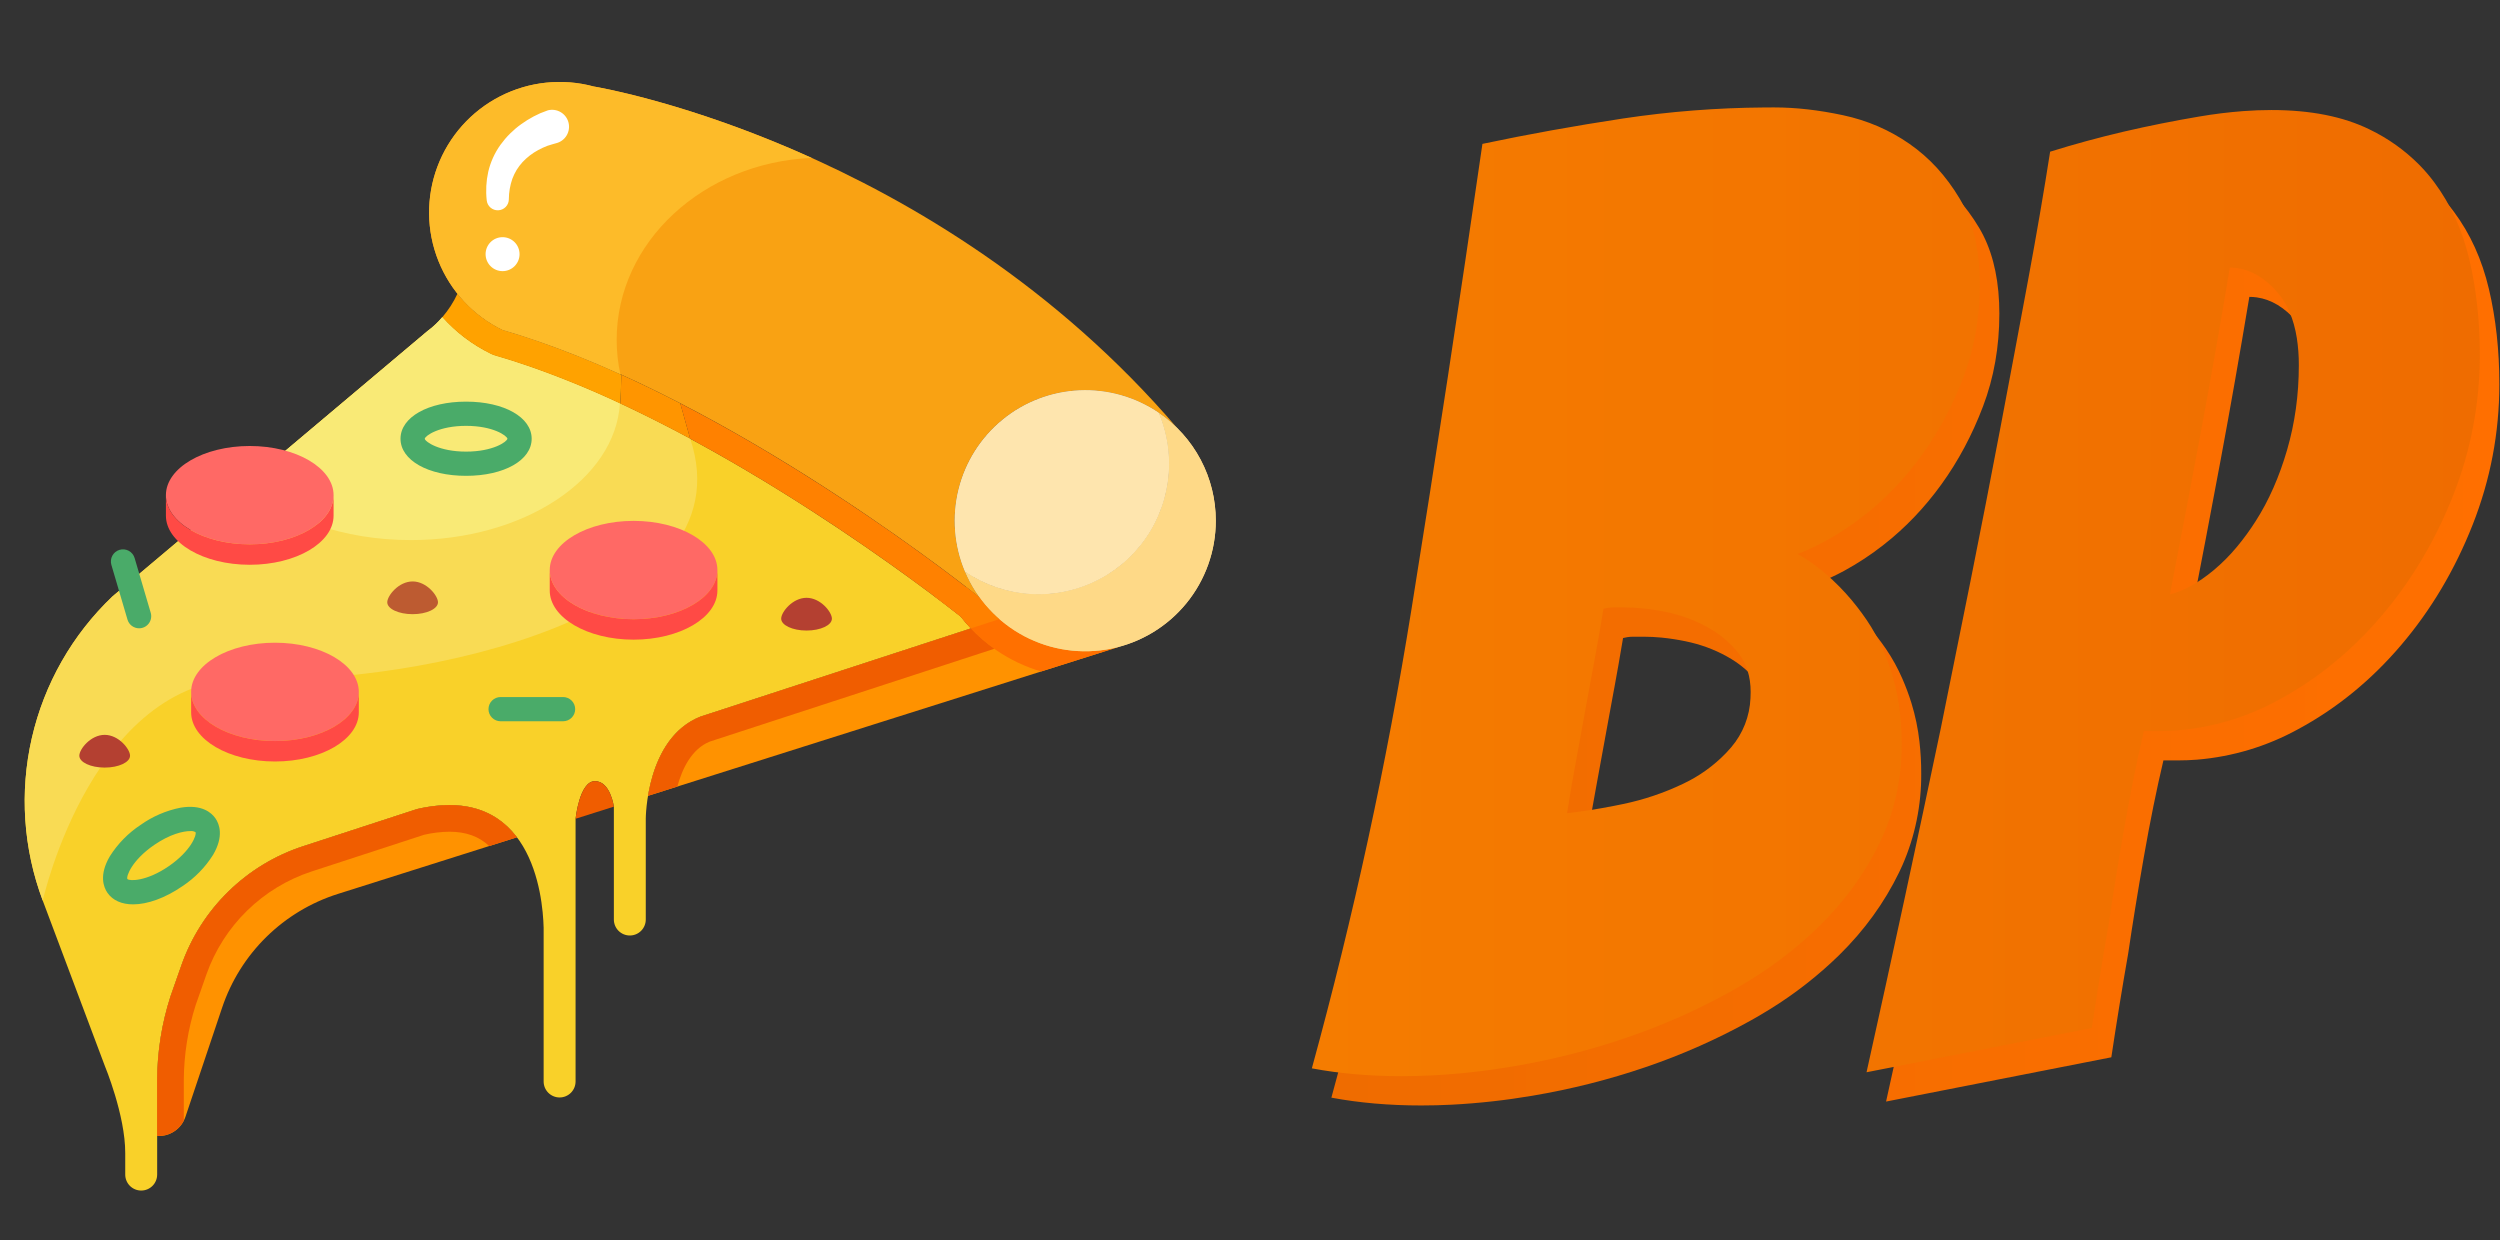 <svg width="768" height="381" viewBox="0 0 768 381" fill="none" xmlns="http://www.w3.org/2000/svg">
    <rect x="0" y="0" width="768" height="381" fill="#333333" stroke="none"/>
    <path d="M343.83 198.686L199.072 244.48C200.375 236.614 204.185 224.433 215.25 220.117L217.855 219.268L217.877 219.261L269.178 202.525L307.018 190.173C307.058 190.207 307.1 190.239 307.144 190.269C312.104 194.565 318.043 197.579 324.439 199.046C330.835 200.514 337.493 200.39 343.83 198.686ZM158.807 257.212L103.793 274.618C95.535 277.23 88.01 281.755 81.832 287.824C75.653 293.894 70.996 301.337 68.238 309.548L56.994 343.019C56.403 344.834 55.227 346.402 53.651 347.478C52.074 348.554 50.185 349.077 48.28 348.965V331.76C48.317 323.053 49.695 314.404 52.365 306.117L55.714 296.57C58.718 287.998 63.658 280.235 70.149 273.883C76.641 267.531 84.51 262.761 93.144 259.943L128.111 248.543C143.828 244.926 153.219 249.801 158.807 257.212Z" fill="#FF9200"/>
    <path d="M298.259 193.038L269.178 202.525L217.877 219.261L217.855 219.268L215.25 220.117C198.395 226.695 198.38 251.52 198.38 251.52V282.485C198.38 283.785 197.864 285.031 196.945 285.95C196.026 286.869 194.78 287.386 193.48 287.386C192.181 287.386 190.934 286.869 190.015 285.95C189.096 285.031 188.58 283.785 188.58 282.485V247.799C188.58 247.799 187.523 239.963 182.761 239.963C178.006 239.963 176.815 251.52 176.815 251.52V332.236C176.815 333.537 176.299 334.784 175.379 335.704C174.459 336.624 173.212 337.14 171.911 337.14C170.611 337.14 169.363 336.624 168.444 335.704C167.524 334.784 167.007 333.537 167.007 332.236V284.991C166.74 274.878 163.272 240.447 128.111 248.543L93.144 259.943C84.51 262.761 76.641 267.531 70.149 273.883C63.658 280.235 58.718 287.998 55.714 296.57L52.365 306.117C49.695 314.404 48.317 323.053 48.28 331.76V360.834C48.28 362.134 47.763 363.382 46.843 364.301C45.924 365.221 44.676 365.738 43.376 365.738C42.075 365.738 40.828 365.221 39.908 364.301C38.989 363.382 38.472 362.134 38.472 360.834V354.263C38.517 342.58 32.162 327.34 32.162 327.34L13.134 276.679C7.137 260.712 5.971 243.334 9.784 226.709C13.596 210.085 22.217 194.95 34.573 183.193L131.385 101.664C131.851 101.337 132.298 100.984 132.725 100.608C133.863 99.63 134.923 98.565 135.895 97.423C140.085 102.122 145.154 105.957 150.815 108.712C151.234 108.917 151.669 109.086 152.117 109.218C155.563 110.215 159.097 111.338 162.617 112.559C223.488 133.588 287.454 183.334 295.134 189.406C296.113 190.669 297.156 191.881 298.259 193.038Z" fill="#F9D129"/>
    <path d="M78.15 208.441C127.531 210.685 230.356 189.224 212.028 134.771C196.135 126.208 179.263 118.309 162.621 112.56C159.149 111.354 155.647 110.239 152.118 109.215C151.669 109.085 151.233 108.917 150.813 108.712C145.154 105.956 140.088 102.122 135.898 97.425C134.572 99.018 133.057 100.442 131.385 101.667L34.574 183.196C22.218 194.953 13.597 210.088 9.784 226.712C5.971 243.336 7.136 260.715 13.133 276.682C13.133 276.682 28.768 206.198 78.15 208.442V208.441Z" fill="#F9DB54"/>
    <path d="M138.054 247.319C134.705 247.349 131.37 247.759 128.113 248.539L93.146 259.946C84.511 262.763 76.642 267.533 70.15 273.884C63.658 280.236 58.717 287.999 55.712 296.571L52.365 306.117C49.696 314.405 48.317 323.055 48.278 331.762V348.961C49.949 349.056 51.612 348.664 53.065 347.833C54.518 347.002 55.699 345.767 56.464 344.279V331.762C56.514 323.967 57.74 316.224 60.1 308.795L63.437 299.278C66.045 291.906 70.308 285.229 75.898 279.76C81.489 274.291 88.257 270.175 95.685 267.728L130.292 256.44C132.837 255.848 135.44 255.534 138.054 255.504C143.129 255.504 147.132 256.935 150.287 259.913L158.807 257.217C154.508 251.525 147.981 247.319 138.054 247.319Z" fill="#F05D00"/>
    <path d="M162.621 112.56C159.149 111.354 155.647 110.239 152.118 109.215C151.669 109.085 151.233 108.917 150.813 108.712C145.154 105.957 140.088 102.123 135.898 97.426C134.572 99.019 133.057 100.443 131.385 101.667L75.329 148.874C87.087 159.234 105.5 165.913 126.214 165.913C160.839 165.913 189.059 147.265 190.434 123.912C181.362 119.657 172.078 115.868 162.62 112.56H162.621Z" fill="#F9EA76"/>
    <path d="M333.394 200.062C327.09 200.066 320.874 198.581 315.252 195.729C309.631 192.876 304.762 188.735 301.044 183.645L301.042 183.646C301.042 183.646 299.54 182.434 296.783 180.305C293.742 181.119 290.399 182.022 286.794 183.001C289.601 185.102 292.381 187.238 295.136 189.407C301.385 197.491 310.027 203.397 319.829 206.282L344.1 198.604C340.614 199.571 337.012 200.061 333.394 200.061V200.062Z" fill="#FF7000"/>
    <path d="M361.697 131.579C357.981 127.863 353.569 124.916 348.713 122.908C343.857 120.899 338.652 119.868 333.397 119.874C325.989 119.867 318.724 121.914 312.409 125.786C306.094 129.659 300.976 135.206 297.622 141.812C294.269 148.417 292.812 155.823 293.413 163.207C294.014 170.59 296.65 177.663 301.027 183.639C299.963 182.776 231.495 127.695 165.303 104.827C161.657 103.562 158.021 102.404 154.394 101.352C145.413 96.987 138.383 89.428 134.68 80.153C130.977 70.879 130.868 60.557 134.373 51.206C137.879 41.855 144.747 34.149 153.634 29.594C162.522 25.04 172.788 23.965 182.426 26.581V26.573C182.434 26.574 182.442 26.577 182.448 26.581C184.078 26.849 286.822 44.157 361.697 131.579Z" fill="#F9A213"/>
    <path d="M373.492 159.968C373.49 169.219 370.29 178.184 364.434 185.346C358.579 192.507 350.427 197.424 341.361 199.263C332.295 201.102 322.872 199.751 314.689 195.437C306.505 191.124 300.065 184.114 296.458 175.595C303.615 180.465 312.156 182.89 320.805 182.506C329.453 182.121 337.746 178.95 344.443 173.464C351.14 167.978 355.883 160.473 357.963 152.069C360.042 143.666 359.348 134.815 355.982 126.839C361.38 130.515 365.798 135.455 368.85 141.23C371.902 147.004 373.495 153.437 373.492 159.968Z" fill="#FED987"/>
    <path d="M359.137 142.458C359.136 149.75 357.146 156.903 353.382 163.149C349.619 169.394 344.224 174.495 337.777 177.903C331.331 181.311 324.077 182.897 316.797 182.49C309.517 182.084 302.485 179.7 296.458 175.595C293.085 167.618 292.385 158.764 294.463 150.357C296.54 141.949 301.283 134.44 307.983 128.952C314.683 123.464 322.979 120.293 331.631 119.912C340.283 119.531 348.826 121.961 355.982 126.839C358.071 131.781 359.144 137.093 359.137 142.458Z" fill="#FEE5AE"/>
    <path d="M194.634 190.222C208.858 190.222 220.388 183.459 220.388 175.117C220.388 166.775 208.858 160.013 194.634 160.013C180.411 160.013 168.881 166.775 168.881 175.117C168.881 183.459 180.411 190.222 194.634 190.222Z" fill="#FF6965"/>
    <path d="M194.634 190.222C180.411 190.222 168.88 183.459 168.88 175.117V181.399C168.88 189.741 180.411 196.504 194.634 196.504C208.856 196.504 220.388 189.741 220.388 181.399V175.117C220.388 183.459 208.857 190.222 194.634 190.222Z" fill="#FF4A45"/>
    <path d="M76.721 167.218C90.944 167.218 102.474 160.456 102.474 152.113C102.474 143.771 90.944 137.009 76.721 137.009C62.498 137.009 50.968 143.771 50.968 152.113C50.968 160.456 62.498 167.218 76.721 167.218Z" fill="#FF6965"/>
    <path d="M76.721 167.217C62.497 167.217 50.968 160.455 50.968 152.114V158.396C50.968 166.737 62.497 173.5 76.721 173.5C90.944 173.5 102.474 166.737 102.474 158.396V152.113C102.474 160.455 90.944 167.217 76.721 167.217Z" fill="#FF4A45"/>
    <path d="M84.473 227.648C98.696 227.648 110.226 220.885 110.226 212.543C110.226 204.201 98.696 197.438 84.473 197.438C70.249 197.438 58.719 204.201 58.719 212.543C58.719 220.885 70.249 227.648 84.473 227.648Z" fill="#FF6965"/>
    <path d="M84.473 227.648C70.25 227.648 58.719 220.885 58.719 212.543V218.826C58.719 227.168 70.25 233.93 84.473 233.93C98.695 233.93 110.227 227.168 110.227 218.826V212.543C110.227 220.885 98.696 227.648 84.473 227.648Z" fill="#FF4A45"/>
    <path d="M172.976 221.572H153.783C152.796 221.572 151.849 221.18 151.152 220.483C150.454 219.785 150.062 218.838 150.062 217.852C150.062 216.865 150.454 215.918 151.152 215.221C151.849 214.523 152.796 214.131 153.783 214.131H172.976C173.963 214.131 174.909 214.523 175.607 215.221C176.305 215.918 176.697 216.865 176.697 217.852C176.697 218.838 176.305 219.785 175.607 220.483C174.909 221.18 173.963 221.572 172.976 221.572ZM42.732 193.015C41.929 193.015 41.148 192.754 40.504 192.273C39.861 191.791 39.391 191.115 39.164 190.344L34.214 173.528C33.935 172.582 34.044 171.563 34.517 170.697C34.989 169.83 35.786 169.187 36.733 168.908C37.679 168.63 38.698 168.739 39.564 169.211C40.431 169.683 41.074 170.48 41.353 171.427L46.303 188.243C46.466 188.798 46.497 189.383 46.395 189.953C46.292 190.522 46.058 191.059 45.711 191.523C45.364 191.986 44.915 192.362 44.398 192.621C43.88 192.88 43.311 193.015 42.732 193.015ZM143.183 146.176C131.51 146.176 123.037 141.384 123.037 134.779C123.037 128.174 131.51 123.381 143.183 123.381C154.856 123.381 163.328 128.174 163.328 134.779C163.328 141.383 154.856 146.176 143.183 146.176ZM143.183 130.823C134.868 130.823 130.623 133.863 130.478 134.786C130.623 135.694 134.869 138.735 143.183 138.735C151.477 138.735 155.72 135.71 155.886 134.779C155.721 133.847 151.477 130.823 143.183 130.823ZM40.895 277.821C37.447 277.821 34.642 276.644 32.992 274.245C31.819 272.537 30.357 268.813 33.744 263.053C36.16 259.219 39.364 255.943 43.145 253.442C46.834 250.811 51.041 248.995 55.487 248.115C62.075 247.018 65.03 249.721 66.203 251.429C67.375 253.137 68.838 256.861 65.452 262.621C63.035 266.455 59.831 269.731 56.051 272.231C50.671 275.927 45.268 277.82 40.895 277.821ZM58.462 255.307C56.305 255.307 52.246 256.218 47.358 259.576C40.504 264.284 38.727 269.194 39.13 270.037C39.765 270.705 44.983 270.808 51.838 266.097C58.674 261.401 60.459 256.505 60.068 255.644C59.583 255.362 59.019 255.244 58.462 255.307Z" fill="#4AAB69"/>
    <path d="M39.951 232.15C39.951 234.168 36.463 235.803 32.16 235.803C27.856 235.803 24.368 234.168 24.368 232.15C24.368 230.131 27.857 225.747 32.16 225.747C36.462 225.747 39.951 230.132 39.951 232.15ZM255.562 190.049C255.562 192.066 252.075 193.703 247.771 193.703C243.468 193.703 239.98 192.066 239.98 190.049C239.98 188.032 243.469 183.646 247.771 183.646C252.074 183.646 255.562 188.031 255.562 190.049Z" fill="#B44031"/>
    <path d="M134.548 185.021C134.548 187.039 131.06 188.675 126.757 188.675C122.454 188.675 118.966 187.039 118.966 185.021C118.966 183.003 122.454 178.618 126.757 178.618C131.06 178.618 134.548 183.004 134.548 185.021Z" fill="#BD5B31"/>
    <path d="M190.865 115.096C190.835 118.75 190.664 122.076 190.545 123.966C181.437 119.689 172.115 115.881 162.617 112.559C159.097 111.338 155.563 110.215 152.117 109.218C151.669 109.086 151.234 108.917 150.815 108.712C145.154 105.957 140.085 102.122 135.895 97.423C137.762 95.251 139.322 92.832 140.531 90.234C144.265 94.928 149.002 98.727 154.394 101.352C158.018 102.401 161.655 103.56 165.303 104.827C173.831 107.774 182.404 111.256 190.865 115.096Z" fill="#FFA200"/>
    <path d="M212.035 134.779C205.026 130.999 197.83 127.352 190.545 123.966C190.664 122.076 190.835 118.75 190.865 115.096C196.981 117.864 203.039 120.826 208.984 123.899L212.035 134.779Z" fill="#FF9500"/>
    <path d="M307.029 190.178L298.241 193.043C297.139 191.886 296.095 190.674 295.116 189.411C289.535 184.999 254.248 157.532 212.018 134.784L208.967 123.905C259.07 149.756 301.024 183.652 301.024 183.652C302.779 186.037 304.79 188.223 307.022 190.17L307.029 190.178Z" fill="#FF8100"/>
    <path d="M182.765 239.963C178.01 239.963 176.813 251.522 176.813 251.522L188.577 247.801C188.577 247.801 187.52 239.963 182.765 239.963Z" fill="#F05D00"/>
    <path d="M249.367 48.508C211.733 31.514 183.301 26.721 182.448 26.581C182.442 26.577 182.434 26.574 182.426 26.573V26.581C172.788 23.963 162.52 25.036 153.631 29.59C144.742 34.145 137.872 41.852 134.366 51.203C130.86 60.555 130.97 70.879 134.675 80.154C138.379 89.429 145.411 96.988 154.394 101.352C158.018 102.401 161.655 103.56 165.303 104.827C173.737 107.74 182.207 111.178 190.571 114.959C189.822 111.494 189.443 107.959 189.439 104.414C189.439 74.416 216 49.933 249.367 48.508Z" fill="#FDBB29"/>
    <path d="M298.241 193.043L269.178 202.525L217.936 219.246L217.877 219.261L217.855 219.268L215.25 220.117C204.185 224.433 200.382 236.622 199.072 244.48L208.084 241.63C209.55 236.205 212.415 230.118 218.041 227.819L219.879 227.216L234.196 222.55L256.111 215.399L271.716 210.309L300.797 200.821L305.455 199.303C302.851 197.457 300.435 195.361 298.241 193.043Z" fill="#F05D00"/>
    <path d="M170.886 43.987C170.925 43.968 168.645 44.614 168.159 44.797C167.186 45.168 166.239 45.605 165.324 46.104C163.529 47.071 161.903 48.324 160.51 49.814C159.84 50.554 159.238 51.35 158.708 52.196C158.192 53.062 157.753 53.971 157.396 54.914C156.696 56.925 156.331 59.038 156.317 61.168V61.242C156.306 62.111 155.964 62.942 155.36 63.566C154.756 64.191 153.937 64.561 153.069 64.601C152.202 64.642 151.351 64.349 150.692 63.784C150.033 63.218 149.615 62.422 149.523 61.558C149.193 58.632 149.348 55.671 149.984 52.796C150.678 49.806 151.956 46.983 153.743 44.488C155.519 42.027 157.687 39.873 160.159 38.113C161.37 37.243 162.639 36.457 163.957 35.76C164.618 35.413 165.288 35.083 165.984 34.778C166.333 34.625 167.97 33.992 168.315 33.891C169.654 33.55 171.073 33.755 172.261 34.461C173.449 35.166 174.307 36.315 174.648 37.654C174.989 38.992 174.784 40.412 174.079 41.599C173.373 42.787 172.225 43.646 170.886 43.987Z" fill="white"/>
    <path d="M154.39 83.293C157.271 83.293 159.607 80.957 159.607 78.076C159.607 75.195 157.271 72.859 154.39 72.859C151.508 72.859 149.173 75.195 149.173 78.076C149.173 80.957 151.508 83.293 154.39 83.293Z" fill="white"/>
    <path d="M373.492 159.968C373.49 169.219 370.29 178.184 364.434 185.346C358.579 192.507 350.427 197.424 341.361 199.263C332.295 201.102 322.872 199.751 314.689 195.437C306.505 191.124 300.065 184.114 296.458 175.595C303.615 180.465 312.156 182.89 320.805 182.506C329.453 182.121 337.746 178.95 344.443 173.464C351.14 167.978 355.883 160.473 357.963 152.069C360.042 143.666 359.348 134.815 355.982 126.839C361.38 130.515 365.798 135.455 368.85 141.23C371.902 147.004 373.495 153.437 373.492 159.968Z" fill="#FED987"/>
    <path d="M359.137 142.458C359.136 149.75 357.146 156.903 353.382 163.149C349.619 169.394 344.224 174.495 337.777 177.903C331.331 181.311 324.077 182.897 316.797 182.49C309.517 182.084 302.485 179.7 296.458 175.595C293.085 167.618 292.385 158.764 294.463 150.357C296.54 141.949 301.283 134.44 307.983 128.952C314.683 123.464 322.979 120.293 331.631 119.912C340.283 119.531 348.826 121.961 355.982 126.839C358.071 131.781 359.144 137.093 359.137 142.458Z" fill="#FEE5AE"/>
    <g clip-path="url(#clip0_1_69)">
    <path fillRule="evenodd" clipRule="evenodd" d="M584.421 265.798C588.309 256.91 590.278 247.301 590.2 237.6C590.207 234.36 590.029 231.122 589.666 227.902C589.22 223.866 588.394 219.881 587.2 216C586.409 213.449 585.476 210.944 584.407 208.496C583.026 205.314 581.349 202.269 579.4 199.4C578.516 198.109 577.594 196.843 576.637 195.605C574.325 192.599 571.771 189.788 569 187.2C568.633 186.859 568.262 186.522 567.888 186.188C566.288 184.761 564.713 183.482 563.163 182.352C561.582 181.19 559.924 180.137 558.2 179.2C561.075 178.09 563.876 176.795 566.584 175.323C570.802 173.02 574.821 170.369 578.6 167.4C585.267 162.2 591.2 156 596.4 148.8C601.6 141.6 605.867 133.6 609.2 124.8C612.533 116 614.2 106.533 614.2 96.4C614.201 95.253 614.176 94.106 614.126 92.96C613.723 83.827 611.681 76.173 608 70C603.867 63.067 598.733 57.467 592.6 53.2C586.467 48.933 579.667 46 572.2 44.4C564.733 42.8 557.667 42 551 42C550.002 42 549.004 42.004 548.006 42.013C533.475 42.114 518.97 43.246 504.6 45.4C489.667 47.667 475.267 50.267 461.4 53.2C454.467 101.2 447.2 148.867 439.6 196.2C432 243.533 421.8 290.533 409 337.2C417.533 338.8 426.733 339.6 436.6 339.6C439.713 339.599 442.826 339.52 445.936 339.363C454.271 338.927 462.573 338.004 470.8 336.6C482.667 334.6 494.267 331.667 505.6 327.8C516.933 323.933 527.733 319.133 538 313.4C539.906 312.336 541.787 311.228 543.641 310.077C551.355 305.324 558.518 299.731 565 293.4C572.733 285.8 578.867 277.333 583.4 268C583.754 267.272 584.094 266.538 584.421 265.798ZM648.6 324.8L579.4 338.4C587.4 302.4 595 267.2 602.2 232.8C605.133 218.4 608.2 203.2 611.4 187.2C614.6 171.2 617.667 155.467 620.6 140C623.533 124.533 626.333 109.6 629 95.2C631.667 80.8 633.933 67.6 635.8 55.6C643.208 53.293 650.696 51.252 658.25 49.481C658.367 49.454 658.483 49.427 658.6 49.4C666.067 47.667 673.733 46.133 681.6 44.8C686.078 44.032 690.589 43.475 695.119 43.13C698.008 42.913 700.903 42.803 703.8 42.8C715.8 42.8 725.867 44.8 734 48.8C739.626 51.518 744.752 55.168 749.161 59.595C750.83 61.288 752.38 63.094 753.8 65C758.867 71.8 762.467 79.733 764.6 88.8C766.733 97.867 767.8 107.6 767.8 118C767.8 132.933 765.067 147.333 759.6 161.2C754.133 175.067 746.8 187.4 737.6 198.2C728.4 209 717.867 217.6 706 224C696.428 229.268 685.854 232.459 674.966 233.366C672.981 233.522 670.991 233.6 669 233.6H664.6C662.467 242.667 660.467 252.533 658.6 263.2C656.733 273.867 655.133 283.733 653.8 292.8C651.933 303.467 650.2 314.133 648.6 324.8ZM691 91.2C688.067 108.8 685.133 125.467 682.2 141.2C679.267 156.933 676.067 173.733 672.6 191.6C676.867 190.533 681.333 188.067 686 184.2C688.597 182.028 690.992 179.625 693.155 177.021C695.275 174.477 697.227 171.797 699 169C703 162.733 706.2 155.467 708.6 147.2C711 138.933 712.2 130.267 712.2 121.2C712.216 118.405 712.011 115.613 711.587 112.85C711.121 109.928 710.389 107.296 709.391 104.955C708.458 102.717 707.178 100.64 705.6 98.8C701.847 94.478 697.754 91.999 693.322 91.364C692.553 91.254 691.777 91.199 691 91.2ZM497.238 203.979C497.703 201.321 498.157 198.662 498.6 196C499.049 195.887 499.504 195.796 499.962 195.727C500.504 195.644 501.052 195.602 501.6 195.6H505C506.804 195.603 508.607 195.692 510.403 195.868C512.887 196.113 515.356 196.491 517.8 197C522.333 197.933 526.533 199.467 530.4 201.6C530.909 201.88 531.41 202.173 531.905 202.478C535 204.359 537.74 206.77 540 209.6C542.533 212.8 543.8 216.8 543.8 221.6C543.8 222.223 543.782 222.846 543.746 223.468C543.519 229.037 541.425 234.367 537.8 238.6C537.301 239.182 536.786 239.751 536.256 240.306C532.455 244.255 527.962 247.473 523 249.8C517.133 252.6 511 254.667 504.6 256C503.714 256.185 502.828 256.364 501.94 256.539C499.319 257.054 496.816 257.497 494.433 257.87C492.097 258.239 489.752 258.549 487.4 258.8C488.467 252.133 489.467 246.333 490.4 241.4C491.333 236.467 492.2 231.733 493 227.2C493.8 222.667 494.667 217.933 495.6 213C495.734 212.292 495.867 211.584 495.998 210.875C496.399 208.707 496.813 206.408 497.238 203.979ZM520.6 99.2H516.6C516.067 102.133 515.467 105.6 514.8 109.6C514.133 113.6 513.4 117.8 512.6 122.2C511.8 126.6 510.933 130.933 510 135.2C509.067 139.467 508.333 143.2 507.8 146.4C513.667 145.333 519.533 143.867 525.4 142C528.467 141.03 531.498 139.948 534.487 138.758C536.759 137.852 538.998 136.866 541.2 135.8C545.867 133.533 549.6 131.067 552.4 128.4C553.346 127.514 554.178 126.514 554.876 125.422C555.997 123.687 556.595 121.666 556.6 119.6C556.614 118.076 556.414 116.557 556.006 115.088C555.45 113.107 554.418 111.291 553 109.8C551.504 108.24 549.806 106.888 547.949 105.781C546.557 104.945 545.103 104.216 543.6 103.6C539.733 102 535.733 100.867 531.6 100.2C529.888 99.921 528.168 99.693 526.443 99.516C524.872 99.358 523.383 99.259 521.978 99.22C521.519 99.207 521.059 99.2 520.6 99.2Z" fill="url(#paint0_linear_1_69)"/>
    </g>
    <g clip-path="url(#clip1_1_69)">
    <path fillRule="evenodd" clipRule="evenodd" d="M578.421 256.798C582.309 247.91 584.278 238.301 584.2 228.6C584.207 225.36 584.029 222.122 583.666 218.902C583.22 214.866 582.394 210.881 581.2 207C580.409 204.449 579.476 201.944 578.407 199.496C577.026 196.314 575.349 193.269 573.4 190.4C572.516 189.109 571.594 187.843 570.637 186.605C568.325 183.599 565.771 180.788 563 178.2C562.633 177.859 562.262 177.522 561.888 177.188C560.288 175.761 558.713 174.482 557.163 173.352C555.582 172.19 553.924 171.137 552.2 170.2C555.075 169.09 557.876 167.795 560.584 166.323C564.802 164.02 568.821 161.369 572.6 158.4C579.267 153.2 585.2 147 590.4 139.8C595.6 132.6 599.867 124.6 603.2 115.8C606.533 107 608.2 97.533 608.2 87.4C608.201 86.253 608.176 85.106 608.126 83.96C607.723 74.827 605.681 67.173 602 61C597.867 54.067 592.733 48.467 586.6 44.2C580.467 39.933 573.667 37 566.2 35.4C558.733 33.8 551.667 33 545 33C544.002 33 543.004 33.004 542.006 33.013C527.475 33.114 512.97 34.246 498.6 36.4C483.667 38.667 469.267 41.267 455.4 44.2C448.467 92.2 441.2 139.867 433.6 187.2C426 234.533 415.8 281.533 403 328.2C411.533 329.8 420.733 330.6 430.6 330.6C433.713 330.599 436.826 330.52 439.936 330.363C448.271 329.927 456.573 329.004 464.8 327.6C476.667 325.6 488.267 322.667 499.6 318.8C510.933 314.933 521.733 310.133 532 304.4C533.906 303.336 535.787 302.228 537.641 301.077C545.355 296.324 552.518 290.731 559 284.4C566.733 276.8 572.867 268.333 577.4 259C577.754 258.272 578.094 257.538 578.421 256.798ZM642.6 315.8L573.4 329.4C581.4 293.4 589 258.2 596.2 223.8C599.133 209.4 602.2 194.2 605.4 178.2C608.6 162.2 611.667 146.467 614.6 131C617.533 115.533 620.333 100.6 623 86.2C625.667 71.8 627.933 58.6 629.8 46.6C637.208 44.293 644.696 42.252 652.25 40.481C652.367 40.454 652.483 40.427 652.6 40.4C660.067 38.667 667.733 37.133 675.6 35.8C680.078 35.032 684.589 34.475 689.119 34.13C692.008 33.913 694.903 33.803 697.8 33.8C709.8 33.8 719.867 35.8 728 39.8C733.626 42.518 738.752 46.168 743.161 50.595C744.83 52.288 746.38 54.094 747.8 56C752.867 62.8 756.467 70.733 758.6 79.8C760.733 88.867 761.8 98.6 761.8 109C761.8 123.933 759.067 138.333 753.6 152.2C748.133 166.067 740.8 178.4 731.6 189.2C722.4 200 711.867 208.6 700 215C690.428 220.268 679.854 223.459 668.966 224.366C666.981 224.522 664.991 224.6 663 224.6H658.6C656.467 233.667 654.467 243.533 652.6 254.2C650.733 264.867 649.133 274.733 647.8 283.8C645.933 294.467 644.2 305.133 642.6 315.8ZM685 82.2C682.067 99.8 679.133 116.467 676.2 132.2C673.267 147.933 670.067 164.733 666.6 182.6C670.867 181.533 675.333 179.067 680 175.2C682.597 173.028 684.992 170.625 687.155 168.021C689.275 165.477 691.227 162.797 693 160C697 153.733 700.2 146.467 702.6 138.2C705 129.933 706.2 121.267 706.2 112.2C706.216 109.405 706.011 106.613 705.587 103.85C705.121 100.928 704.389 98.296 703.391 95.955C702.458 93.717 701.178 91.64 699.6 89.8C695.847 85.478 691.754 82.999 687.322 82.364C686.553 82.254 685.777 82.199 685 82.2ZM491.238 194.979C491.703 192.321 492.157 189.662 492.6 187C493.049 186.887 493.504 186.796 493.962 186.727C494.504 186.644 495.052 186.602 495.6 186.6H499C500.804 186.603 502.607 186.692 504.403 186.868C506.887 187.113 509.356 187.491 511.8 188C516.333 188.933 520.533 190.467 524.4 192.6C524.909 192.88 525.41 193.173 525.905 193.478C529 195.359 531.74 197.77 534 200.6C536.533 203.8 537.8 207.8 537.8 212.6C537.8 213.223 537.782 213.846 537.746 214.468C537.519 220.037 535.425 225.367 531.8 229.6C531.301 230.182 530.786 230.751 530.256 231.306C526.455 235.255 521.962 238.473 517 240.8C511.133 243.6 505 245.667 498.6 247C497.714 247.185 496.828 247.364 495.94 247.539C493.319 248.054 490.816 248.497 488.433 248.87C486.097 249.239 483.752 249.549 481.4 249.8C482.467 243.133 483.467 237.333 484.4 232.4C485.333 227.467 486.2 222.733 487 218.2C487.8 213.667 488.667 208.933 489.6 204C489.734 203.292 489.867 202.584 489.998 201.875C490.399 199.707 490.813 197.408 491.238 194.979ZM514.6 90.2H510.6C510.067 93.133 509.467 96.6 508.8 100.6C508.133 104.6 507.4 108.8 506.6 113.2C505.8 117.6 504.933 121.933 504 126.2C503.067 130.467 502.333 134.2 501.8 137.4C507.667 136.333 513.533 134.867 519.4 133C522.467 132.03 525.498 130.948 528.487 129.758C530.759 128.852 532.998 127.866 535.2 126.8C539.867 124.533 543.6 122.067 546.4 119.4C547.346 118.514 548.178 117.514 548.876 116.422C549.997 114.687 550.595 112.666 550.6 110.6C550.614 109.076 550.414 107.557 550.006 106.088C549.45 104.107 548.418 102.291 547 100.8C545.504 99.24 543.806 97.888 541.949 96.781C540.557 95.945 539.103 95.216 537.6 94.6C533.733 93 529.733 91.867 525.6 91.2C523.888 90.921 522.168 90.693 520.443 90.516C518.872 90.358 517.383 90.259 515.978 90.22C515.519 90.207 515.059 90.2 514.6 90.2Z" fill="url(#paint1_linear_1_69)"/>
    </g>
    <defs>
    <linearGradient id="paint0_linear_1_69" x1="409" y1="42" x2="767.8" y2="42" gradientUnits="userSpaceOnUse">
    <stop stop-color="#EF6C00"/>
    <stop offset="1" stop-color="#FF6F00"/>
    </linearGradient>
    <linearGradient id="paint1_linear_1_69" x1="403" y1="33" x2="761.8" y2="33" gradientUnits="userSpaceOnUse">
    <stop stop-color="#F57C00"/>
    <stop offset="1" stop-color="#EF6C00"/>
    </linearGradient>
    <clipPath id="clip0_1_69">
    <rect width="358.8" height="297.6" fill="white" transform="translate(409 42)"/>
    </clipPath>
    <clipPath id="clip1_1_69">
    <rect width="358.8" height="297.6" fill="white" transform="translate(403 33)"/>
    </clipPath>
    </defs>
    </svg>